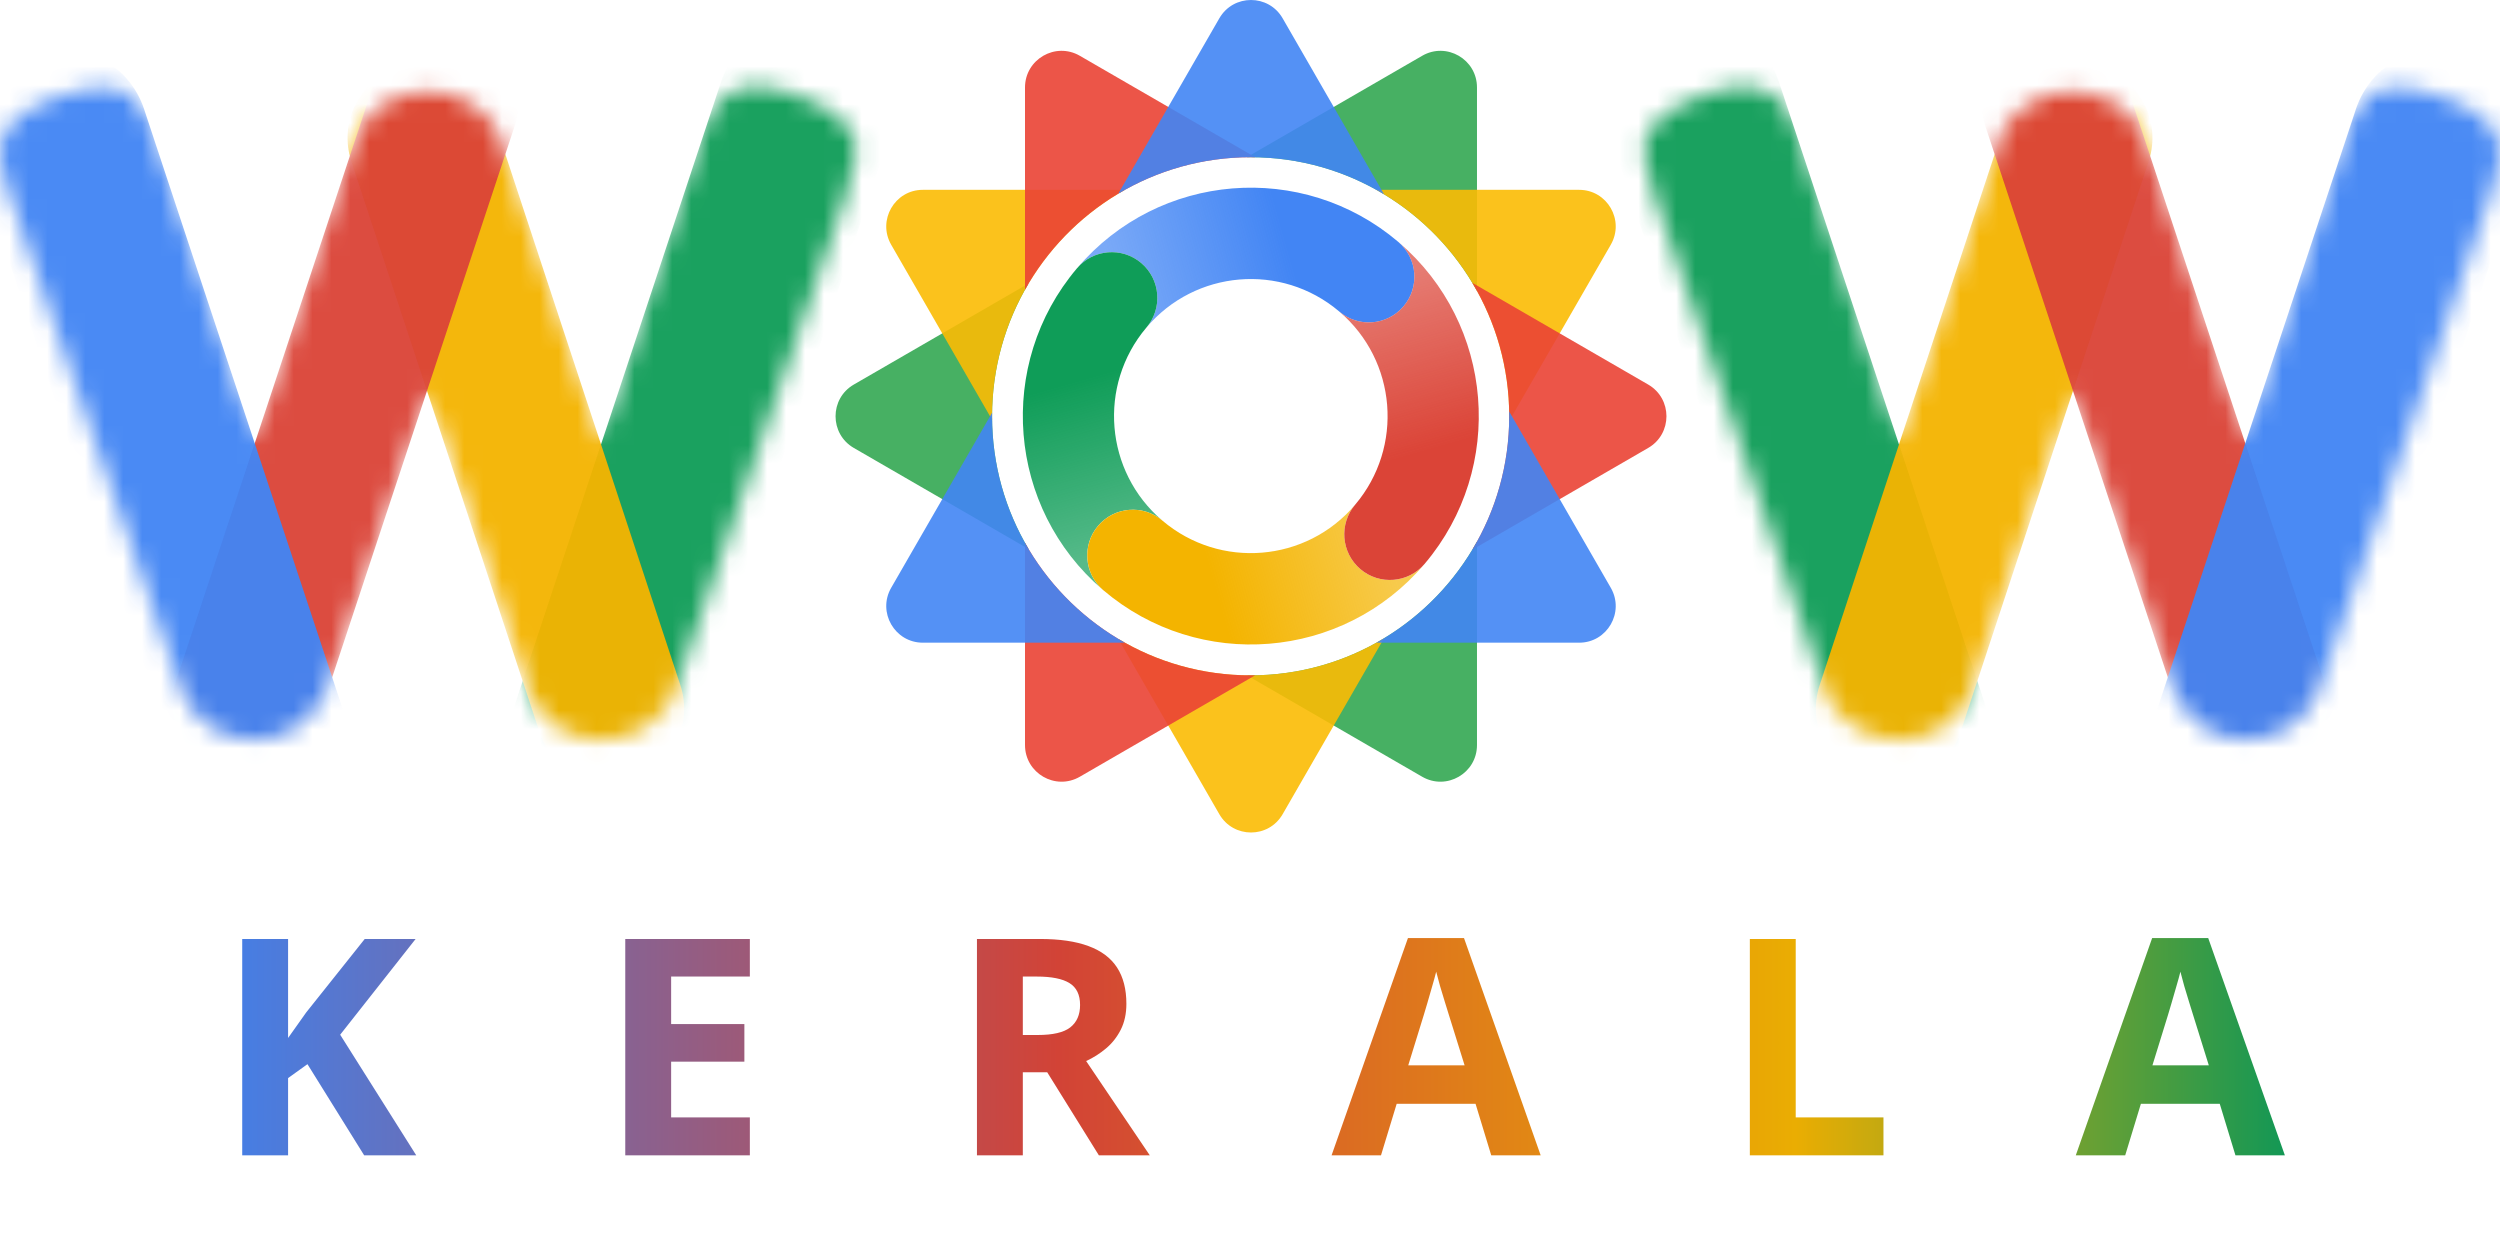 <svg width="132" height="66" viewBox="0 0 132 66" fill="none" xmlns="http://www.w3.org/2000/svg">
<mask id="mask0_94_976" style="mask-type:alpha" maskUnits="userSpaceOnUse" x="0" y="4" width="46" height="36">
<path d="M42.093 5.03C44.177 5.778 45.219 6.775 45.219 8.022C45.219 8.427 45.033 9.191 44.659 10.313L35.699 36.263C35.637 36.481 35.528 36.746 35.373 37.058C35.217 37.369 34.797 37.79 34.113 38.32C33.459 38.819 32.666 39.068 31.733 39.068C30.831 39.068 30.037 38.819 29.353 38.32C28.7 37.79 28.264 37.276 28.046 36.777L22.586 20.646C19.133 30.87 17.375 36.076 17.313 36.263C17.251 36.45 17.111 36.715 16.893 37.058C16.675 37.401 16.426 37.712 16.146 37.993C15.431 38.71 14.575 39.068 13.58 39.068C12.584 39.068 11.76 38.834 11.107 38.367C10.484 37.899 10.064 37.432 9.846 36.964L9.52 36.263L0.513 10.313C0.171 9.285 0 8.521 0 8.022C0 6.775 1.042 5.794 3.127 5.077C4.029 4.765 4.838 4.609 5.553 4.609C6.3 4.609 6.86 4.858 7.233 5.357C7.638 5.856 7.995 6.62 8.307 7.648L13.44 23.265L18.526 7.882C18.962 6.573 19.755 5.669 20.906 5.17C21.404 4.952 22.042 4.843 22.82 4.843C23.628 4.843 24.375 5.108 25.06 5.638C25.744 6.136 26.18 6.635 26.366 7.134L31.733 23.358L36.866 7.648C37.115 6.931 37.317 6.401 37.473 6.059C37.628 5.716 37.908 5.388 38.313 5.077C38.748 4.734 39.277 4.562 39.899 4.562C40.522 4.562 41.253 4.718 42.093 5.03Z" fill="black"/>
</mask>
<g mask="url(#mask0_94_976)">
<path d="M35.58 41.536C34.769 43.985 32.129 45.313 29.684 44.501C27.238 43.689 25.914 41.045 26.725 38.595L38.071 4.323C38.882 1.874 41.522 0.546 43.967 1.358C46.412 2.17 47.737 4.814 46.926 7.264L35.58 41.536Z" fill="#0F9D58" fill-opacity="0.95"/>
<path d="M28.482 38.643C29.161 40.703 31.378 41.821 33.433 41.141C35.489 40.462 36.605 38.241 35.926 36.182L25.995 6.055C25.316 3.996 23.099 2.877 21.043 3.557C18.988 4.237 17.871 6.457 18.55 8.517L28.482 38.643Z" fill="#F4B400" fill-opacity="0.95"/>
<path d="M16.686 38.339C16.011 40.377 13.814 41.483 11.778 40.807C9.743 40.131 8.641 37.93 9.316 35.891L19.799 4.226C20.474 2.187 22.671 1.082 24.707 1.757C26.742 2.433 27.845 4.634 27.169 6.673L16.686 38.339Z" fill="#DB4437" fill-opacity="0.95"/>
<path d="M10.153 42.998C10.96 45.437 13.588 46.758 16.022 45.95C18.455 45.142 19.774 42.51 18.967 40.072L7.607 5.758C6.799 3.32 4.172 1.999 1.738 2.807C-0.696 3.615 -2.014 6.247 -1.207 8.685L10.153 42.998Z" fill="#4285F4" fill-opacity="0.95"/>
</g>
<mask id="mask1_94_976" style="mask-type:alpha" maskUnits="userSpaceOnUse" x="86" y="4" width="46" height="36">
<path d="M89.908 5.03C87.823 5.778 86.781 6.775 86.781 8.022C86.781 8.427 86.968 9.191 87.341 10.313L96.301 36.263C96.363 36.481 96.472 36.746 96.628 37.058C96.783 37.369 97.203 37.79 97.888 38.32C98.541 38.819 99.334 39.068 100.268 39.068C101.17 39.068 101.963 38.819 102.648 38.32C103.301 37.79 103.736 37.276 103.954 36.777L109.414 20.646C112.868 30.87 114.625 36.076 114.687 36.263C114.75 36.45 114.89 36.715 115.107 37.058C115.325 37.401 115.574 37.712 115.854 37.993C116.57 38.71 117.425 39.068 118.421 39.068C119.416 39.068 120.241 38.834 120.894 38.367C121.516 37.899 121.936 37.432 122.154 36.964L122.48 36.263L131.487 10.313C131.829 9.285 132 8.521 132 8.022C132 6.775 130.958 5.794 128.874 5.077C127.972 4.765 127.163 4.609 126.447 4.609C125.701 4.609 125.141 4.858 124.767 5.357C124.363 5.856 124.005 6.62 123.694 7.648L118.561 23.265L113.474 7.882C113.039 6.573 112.245 5.669 111.094 5.17C110.596 4.952 109.959 4.843 109.181 4.843C108.372 4.843 107.625 5.108 106.941 5.638C106.257 6.136 105.821 6.635 105.634 7.134L100.268 23.358L95.134 7.648C94.885 6.931 94.683 6.401 94.528 6.059C94.372 5.716 94.092 5.388 93.688 5.077C93.252 4.734 92.724 4.562 92.101 4.562C91.479 4.562 90.748 4.718 89.908 5.03Z" fill="black"/>
</mask>
<g mask="url(#mask1_94_976)">
<path d="M96.42 41.536C97.231 43.985 99.871 45.313 102.316 44.501C104.761 43.689 106.086 41.045 105.275 38.595L93.928 4.323C93.117 1.874 90.477 0.546 88.032 1.358C85.587 2.17 84.263 4.814 85.073 7.264L96.42 41.536Z" fill="#0F9D58" fill-opacity="0.95"/>
<path d="M103.519 38.643C102.84 40.703 100.623 41.821 98.568 41.141C96.512 40.462 95.396 38.241 96.075 36.182L106.006 6.055C106.685 3.996 108.902 2.877 110.957 3.557C113.013 4.237 114.129 6.457 113.45 8.517L103.519 38.643Z" fill="#F4B400" fill-opacity="0.95"/>
<path d="M115.314 38.339C115.989 40.377 118.186 41.483 120.221 40.807C122.257 40.131 123.359 37.93 122.684 35.891L112.201 4.226C111.526 2.187 109.328 1.082 107.293 1.757C105.258 2.433 104.155 4.634 104.83 6.673L115.314 38.339Z" fill="#DB4437" fill-opacity="0.95"/>
<path d="M121.847 42.998C121.04 45.437 118.412 46.758 115.978 45.95C113.545 45.142 112.226 42.51 113.033 40.072L124.393 5.758C125.201 3.32 127.828 1.999 130.262 2.807C132.696 3.615 134.014 6.247 133.207 8.685L121.847 42.998Z" fill="#4285F4" fill-opacity="0.95"/>
</g>
<path fill-rule="evenodd" clip-rule="evenodd" d="M45.082 20.304C43.796 21.048 43.796 22.908 45.082 23.652L54.309 28.989C53.085 26.939 52.382 24.542 52.382 21.98C52.382 19.416 53.086 17.016 54.312 14.965L45.082 20.304ZM65.829 8.302C65.898 8.302 65.966 8.301 66.034 8.301C71.178 8.301 75.658 11.151 77.985 15.361V4.619C77.985 3.131 76.378 2.201 75.092 2.945L65.829 8.302ZM77.985 28.598C75.658 32.809 71.178 35.659 66.034 35.659C65.968 35.659 65.902 35.658 65.835 35.657L75.092 41.012C76.378 41.756 77.985 40.826 77.985 39.338V28.598Z" fill="#34A853" fill-opacity="0.9"/>
<path fill-rule="evenodd" clip-rule="evenodd" d="M79.684 22.232C79.686 22.148 79.687 22.064 79.687 21.98C79.687 16.838 76.855 12.359 72.67 10.023H83.378C84.864 10.023 85.792 11.633 85.049 12.922L79.684 22.232ZM73.075 33.702C71.019 34.944 68.61 35.659 66.034 35.659C63.481 35.659 61.092 34.957 59.049 33.735L64.381 42.99C65.124 44.278 66.981 44.278 67.723 42.99L73.075 33.702ZM52.383 22.167L47.055 12.922C46.313 11.633 47.241 10.023 48.726 10.023H59.398C55.213 12.359 52.381 16.838 52.381 21.98C52.381 22.042 52.382 22.105 52.383 22.167Z" fill="#FBBC04" fill-opacity="0.9"/>
<path fill-rule="evenodd" clip-rule="evenodd" d="M87.024 23.652C88.31 22.908 88.31 21.048 87.024 20.304L77.738 14.933C78.975 16.991 79.687 19.402 79.687 21.98C79.687 24.555 78.976 26.965 77.741 29.022L87.024 23.652ZM66.271 35.657C66.192 35.658 66.113 35.659 66.034 35.659C60.917 35.659 56.458 32.838 54.12 28.664V39.338C54.12 40.826 55.728 41.756 57.014 41.012L66.271 35.657ZM66.278 8.303L57.014 2.945C55.728 2.201 54.12 3.131 54.12 4.619V15.295C56.458 11.121 60.917 8.301 66.034 8.301C66.115 8.301 66.197 8.302 66.278 8.303Z" fill="#EA4335" fill-opacity="0.9"/>
<path fill-rule="evenodd" clip-rule="evenodd" d="M67.723 0.966C66.981 -0.322 65.124 -0.322 64.381 0.966L59.045 10.226C61.09 9.004 63.48 8.301 66.034 8.301C68.611 8.301 71.022 9.016 73.078 10.26L67.723 0.966ZM79.684 21.724C79.686 21.809 79.686 21.894 79.686 21.98C79.686 27.119 76.858 31.596 72.676 33.934H83.379C84.864 33.934 85.792 32.323 85.049 31.034L79.684 21.724ZM59.392 33.934C55.21 31.596 52.382 27.119 52.382 21.98C52.382 21.916 52.382 21.852 52.383 21.789L47.055 31.034C46.313 32.323 47.241 33.934 48.726 33.934H59.392Z" fill="#4285F4" fill-opacity="0.9"/>
<path fill-rule="evenodd" clip-rule="evenodd" d="M73.83 12.773C68.769 8.471 61.19 9.087 56.886 14.143C57.749 13.15 59.252 13.034 60.258 13.889C61.272 14.75 61.396 16.272 60.536 17.288L60.536 17.288C63.11 14.249 67.65 13.868 70.692 16.431C70.7 16.438 70.707 16.445 70.715 16.451C71.729 17.313 73.248 17.188 74.108 16.173C74.968 15.157 74.844 13.635 73.83 12.773H73.83Z" fill="url(#paint0_linear_94_976)"/>
<path fill-rule="evenodd" clip-rule="evenodd" d="M56.864 14.167C52.573 19.235 53.184 26.823 58.222 31.137L58.256 31.165C57.242 30.303 57.117 28.781 57.978 27.765C58.836 26.751 60.352 26.625 61.366 27.482C58.333 24.9 57.958 20.347 60.524 17.302C60.528 17.297 60.532 17.292 60.536 17.288C61.396 16.272 61.272 14.75 60.258 13.888C59.244 13.026 57.724 13.151 56.864 14.167Z" fill="url(#paint1_linear_94_976)"/>
<path fill-rule="evenodd" clip-rule="evenodd" d="M58.257 31.165V31.165C63.315 35.465 70.889 34.852 75.194 29.803L75.222 29.771C74.362 30.786 72.843 30.911 71.829 30.049C70.816 29.188 70.691 27.666 71.551 26.65C68.973 29.694 64.423 30.071 61.381 27.494C61.378 27.492 61.375 27.489 61.372 27.486C60.358 26.625 58.839 26.75 57.979 27.765C57.119 28.781 57.243 30.303 58.257 31.165Z" fill="url(#paint2_linear_94_976)"/>
<path fill-rule="evenodd" clip-rule="evenodd" d="M73.863 12.801L73.84 12.781C74.845 13.645 74.966 15.16 74.108 16.172C73.251 17.185 71.739 17.312 70.726 16.46C73.756 19.046 74.127 23.602 71.554 26.646C71.553 26.647 71.551 26.648 71.55 26.65C70.69 27.666 70.815 29.188 71.828 30.049C72.842 30.911 74.361 30.786 75.221 29.771L75.222 29.771L75.234 29.755C79.511 24.688 78.897 17.111 73.863 12.801Z" fill="url(#paint3_linear_94_976)"/>
<path d="M21.977 61H19.227L16.234 56.188L15.211 56.922V61H12.789V49.578H15.211V54.805C15.372 54.581 15.531 54.357 15.688 54.133C15.844 53.909 16.003 53.685 16.164 53.461L19.258 49.578H21.945L17.961 54.633L21.977 61ZM39.592 61H33.014V49.578H39.592V51.562H35.436V54.07H39.303V56.055H35.436V59H39.592V61ZM54.911 49.578C55.947 49.578 56.802 49.703 57.473 49.953C58.151 50.203 58.653 50.581 58.981 51.086C59.309 51.591 59.473 52.229 59.473 53C59.473 53.521 59.374 53.977 59.177 54.367C58.979 54.758 58.718 55.089 58.395 55.359C58.072 55.63 57.723 55.852 57.348 56.023L60.708 61H58.02L55.294 56.617H54.005V61H51.583V49.578H54.911ZM54.739 51.562H54.005V54.648H54.786C55.588 54.648 56.161 54.516 56.505 54.25C56.854 53.979 57.028 53.583 57.028 53.062C57.028 52.521 56.841 52.135 56.466 51.906C56.096 51.677 55.52 51.562 54.739 51.562ZM78.737 61L77.909 58.281H73.745L72.917 61H70.308L74.339 49.531H77.3L81.347 61H78.737ZM77.331 56.25L76.503 53.594C76.451 53.417 76.381 53.19 76.292 52.914C76.209 52.633 76.123 52.349 76.034 52.062C75.951 51.771 75.883 51.518 75.831 51.305C75.779 51.518 75.706 51.784 75.612 52.102C75.524 52.414 75.438 52.711 75.355 52.992C75.271 53.273 75.212 53.474 75.175 53.594L74.355 56.25H77.331ZM92.392 61V49.578H94.814V59H99.447V61H92.392ZM118.031 61L117.203 58.281H113.039L112.211 61H109.602L113.633 49.531H116.594L120.641 61H118.031ZM116.625 56.25L115.797 53.594C115.745 53.417 115.674 53.19 115.586 52.914C115.503 52.633 115.417 52.349 115.328 52.062C115.245 51.771 115.177 51.518 115.125 51.305C115.073 51.518 115 51.784 114.906 52.102C114.818 52.414 114.732 52.711 114.648 52.992C114.565 53.273 114.505 53.474 114.469 53.594L113.648 56.25H116.625Z" fill="url(#paint4_linear_94_976)"/>
<defs>
<linearGradient id="paint0_linear_94_976" x1="67.927" y1="12.848" x2="58.887" y2="15.421" gradientUnits="userSpaceOnUse">
<stop stop-color="#4285F4"/>
<stop offset="1" stop-color="#4285F4" stop-opacity="0.7"/>
</linearGradient>
<linearGradient id="paint1_linear_94_976" x1="56.938" y1="20.082" x2="59.525" y2="29.133" gradientUnits="userSpaceOnUse">
<stop stop-color="#0F9D58"/>
<stop offset="1" stop-color="#0F9D58" stop-opacity="0.7"/>
</linearGradient>
<linearGradient id="paint2_linear_94_976" x1="64.16" y1="31.09" x2="73.2" y2="28.517" gradientUnits="userSpaceOnUse">
<stop stop-color="#F4B400"/>
<stop offset="1" stop-color="#F4B400" stop-opacity="0.7"/>
</linearGradient>
<linearGradient id="paint3_linear_94_976" x1="75.15" y1="23.859" x2="72.561" y2="14.815" gradientUnits="userSpaceOnUse">
<stop stop-color="#DB4437"/>
<stop offset="1" stop-color="#DB4437" stop-opacity="0.7"/>
</linearGradient>
<linearGradient id="paint4_linear_94_976" x1="11" y1="54.667" x2="121" y2="54.667" gradientUnits="userSpaceOnUse">
<stop stop-color="#4180EA"/>
<stop offset="0.408" stop-color="#D24336"/>
<stop offset="0.762" stop-color="#EAAD02"/>
<stop offset="1" stop-color="#109756"/>
</linearGradient>
</defs>
</svg>
